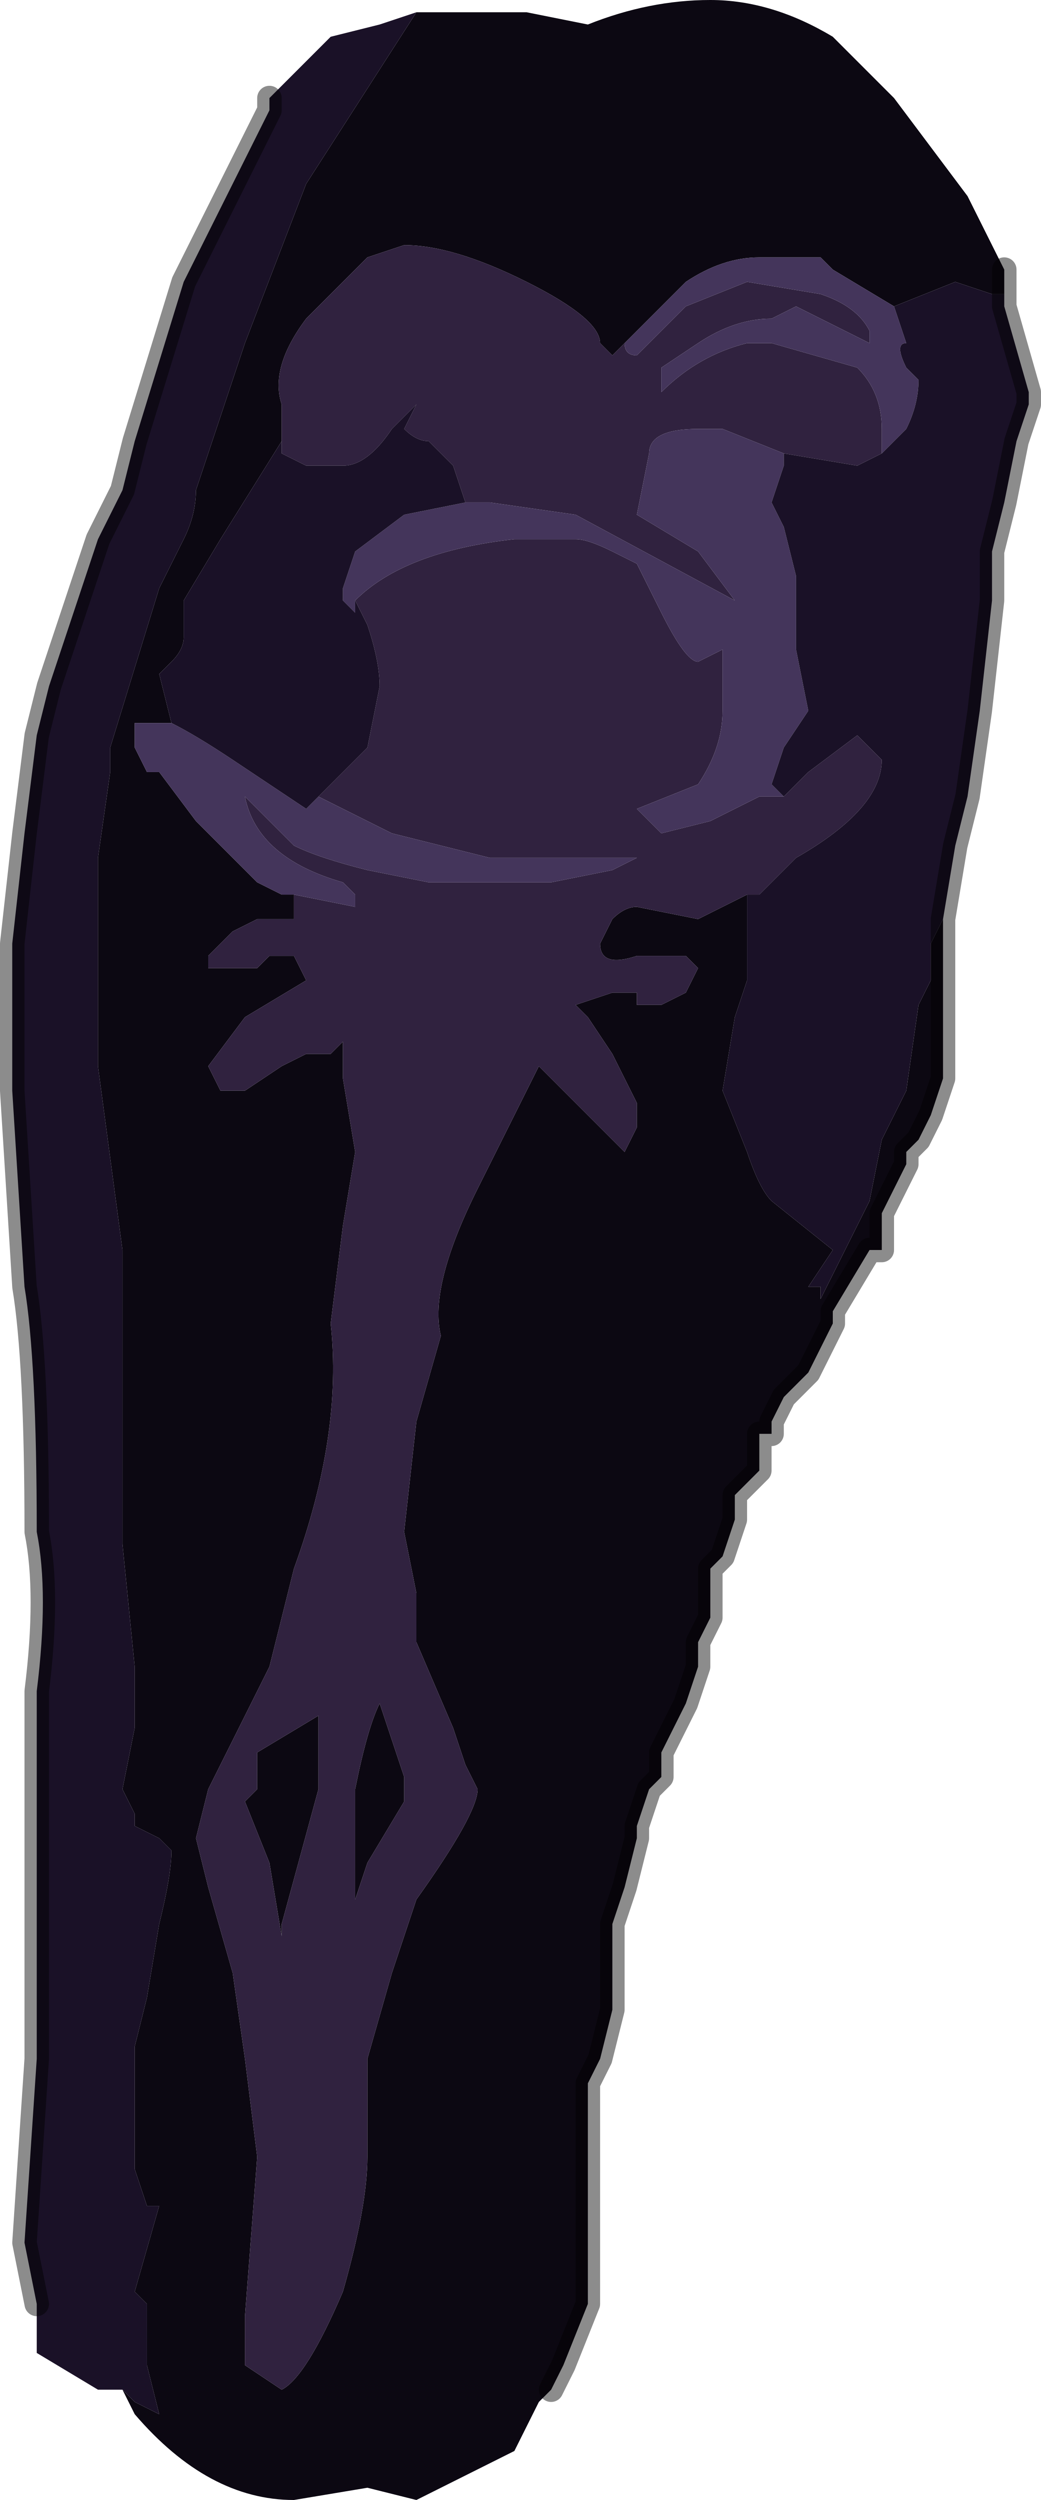 <?xml version="1.0" encoding="UTF-8" standalone="no"?>
<svg xmlns:xlink="http://www.w3.org/1999/xlink" height="10.2px" width="4.25px" xmlns="http://www.w3.org/2000/svg">
  <g transform="matrix(1.0, 0.0, 0.0, 1.0, 2.1, 5.1)">
    <path d="M-0.4 -5.05 L-0.35 -5.05 -0.15 -5.05 0.05 -5.05 0.3 -5.0 0.3 -5.0 Q0.55 -5.1 0.8 -5.1 1.05 -5.1 1.3 -4.95 L1.55 -4.7 1.85 -4.3 1.9 -4.2 1.95 -4.1 2.0 -4.0 2.0 -3.85 2.0 -3.9 1.95 -3.9 1.8 -3.95 1.55 -3.85 1.55 -3.85 1.3 -4.0 1.25 -4.05 1.0 -4.05 Q0.85 -4.05 0.7 -3.95 L0.45 -3.7 0.4 -3.65 0.35 -3.7 Q0.35 -3.8 0.05 -3.95 -0.25 -4.1 -0.45 -4.1 L-0.6 -4.05 -0.85 -3.8 Q-1.0 -3.6 -0.95 -3.45 L-0.95 -3.3 -1.2 -2.9 -1.35 -2.65 -1.35 -2.5 Q-1.35 -2.45 -1.4 -2.4 L-1.45 -2.35 -1.4 -2.15 -1.45 -2.15 -1.5 -2.15 -1.55 -2.15 -1.55 -2.05 -1.5 -1.95 -1.45 -1.95 -1.3 -1.75 -1.05 -1.5 -0.95 -1.45 -0.9 -1.45 -0.9 -1.35 -0.9 -1.35 -1.0 -1.35 -1.05 -1.35 -1.15 -1.3 -1.25 -1.2 -1.25 -1.15 -1.2 -1.15 -1.15 -1.15 -1.15 -1.15 -1.05 -1.15 -1.0 -1.2 -0.9 -1.2 -0.85 -1.1 -1.1 -0.95 -1.25 -0.75 -1.25 -0.75 -1.2 -0.65 -1.1 -0.65 -0.95 -0.75 -0.85 -0.8 -0.75 -0.8 -0.7 -0.85 -0.7 -0.7 -0.65 -0.4 -0.7 -0.1 -0.75 0.3 Q-0.7 0.75 -0.9 1.3 L-1.0 1.7 -1.25 2.2 -1.3 2.4 -1.25 2.6 -1.15 2.95 -1.1 3.3 -1.05 3.7 -1.1 4.35 -1.1 4.55 -0.95 4.65 Q-0.85 4.6 -0.7 4.25 -0.6 3.9 -0.6 3.7 L-0.6 3.3 -0.5 2.95 -0.4 2.65 Q-0.15 2.3 -0.15 2.2 L-0.2 2.1 -0.25 1.95 -0.4 1.6 -0.4 1.4 -0.45 1.15 -0.4 0.7 -0.3 0.35 Q-0.35 0.15 -0.15 -0.25 L0.1 -0.75 0.05 -0.8 Q0.1 -0.75 0.1 -0.75 L0.45 -0.4 0.5 -0.5 0.5 -0.6 0.4 -0.8 0.3 -0.95 0.25 -1.0 Q0.2 -1.0 0.2 -1.0 L0.25 -1.0 0.4 -1.05 0.5 -1.05 0.5 -1.0 0.6 -1.0 0.7 -1.05 0.7 -1.05 0.75 -1.15 0.7 -1.2 0.5 -1.2 Q0.35 -1.15 0.35 -1.25 L0.4 -1.35 Q0.45 -1.4 0.5 -1.4 L0.75 -1.35 0.95 -1.45 0.95 -1.4 0.95 -1.1 0.9 -0.95 0.85 -0.65 0.95 -0.4 Q1.0 -0.25 1.05 -0.2 L1.3 0.0 1.2 0.15 1.25 0.15 1.25 0.2 1.45 -0.2 1.45 -0.2 1.5 -0.45 1.6 -0.65 1.65 -1.0 1.7 -1.1 1.7 -1.25 1.75 -1.35 1.75 -0.95 1.75 -0.7 1.7 -0.55 1.65 -0.45 1.6 -0.4 1.6 -0.35 1.55 -0.25 1.5 -0.15 1.5 0.0 1.45 0.0 1.3 0.25 1.3 0.3 1.25 0.4 1.2 0.5 1.1 0.6 1.05 0.7 1.05 0.75 1.0 0.75 1.0 0.9 0.95 0.95 0.9 1.0 0.9 1.1 0.85 1.25 0.8 1.3 0.8 1.35 0.8 1.5 0.75 1.6 0.75 1.7 0.7 1.85 0.65 1.95 0.6 2.05 0.6 2.15 0.55 2.2 0.5 2.35 0.5 2.4 0.45 2.6 0.4 2.75 0.4 2.85 0.4 3.1 0.35 3.3 0.3 3.4 Q0.3 3.5 0.3 3.65 L0.3 4.15 0.3 4.3 0.2 4.55 0.15 4.65 0.1 4.7 0.05 4.8 0.0 4.9 -0.1 4.95 -0.2 5.0 -0.4 5.1 -0.6 5.05 -0.9 5.1 Q-1.25 5.1 -1.55 4.75 L-1.6 4.65 -1.6 4.65 -1.55 4.7 -1.45 4.75 -1.5 4.55 -1.5 4.3 -1.55 4.25 -1.45 3.9 -1.5 3.9 -1.55 3.75 -1.55 3.5 -1.55 3.25 -1.5 3.05 -1.45 2.75 Q-1.4 2.55 -1.4 2.45 L-1.45 2.4 -1.55 2.35 -1.55 2.3 -1.6 2.2 -1.55 1.95 Q-1.55 1.8 -1.55 1.7 L-1.6 1.2 -1.6 0.0 -1.7 -0.75 -1.7 -1.3 -1.7 -1.6 -1.65 -1.95 -1.65 -2.05 -1.45 -2.7 -1.35 -2.9 Q-1.3 -3.0 -1.3 -3.1 L-1.1 -3.7 -0.85 -4.35 -0.4 -5.05 M-1.05 2.05 L-0.8 1.9 -0.8 2.2 -0.95 2.75 -0.95 2.8 -1.0 2.5 -1.1 2.25 -1.05 2.2 -1.05 2.05 M-0.65 2.2 Q-0.6 1.95 -0.55 1.85 L-0.45 2.15 -0.45 2.25 -0.6 2.5 -0.65 2.65 -0.65 2.3 -0.65 2.2" fill="#0c0812" fill-rule="evenodd" stroke="none"/>
    <path d="M0.95 -1.45 L0.75 -1.35 0.5 -1.4 Q0.45 -1.4 0.4 -1.35 L0.35 -1.25 Q0.35 -1.15 0.5 -1.2 L0.7 -1.2 0.75 -1.15 0.7 -1.05 0.7 -1.05 0.6 -1.0 0.5 -1.0 0.5 -1.05 0.4 -1.05 0.25 -1.0 0.2 -1.0 Q0.2 -1.0 0.25 -1.0 L0.3 -0.95 0.4 -0.8 0.5 -0.6 0.5 -0.5 0.45 -0.4 0.1 -0.75 Q0.1 -0.75 0.05 -0.8 L0.1 -0.75 -0.15 -0.25 Q-0.35 0.15 -0.3 0.35 L-0.4 0.7 -0.45 1.15 -0.4 1.4 -0.4 1.6 -0.25 1.95 -0.2 2.1 -0.15 2.2 Q-0.15 2.3 -0.4 2.65 L-0.5 2.95 -0.6 3.3 -0.6 3.7 Q-0.6 3.9 -0.7 4.25 -0.85 4.6 -0.95 4.65 L-1.1 4.55 -1.1 4.35 -1.05 3.7 -1.1 3.3 -1.15 2.95 -1.25 2.6 -1.3 2.4 -1.25 2.2 -1.0 1.7 -0.9 1.3 Q-0.7 0.75 -0.75 0.3 L-0.7 -0.1 -0.65 -0.4 -0.7 -0.7 -0.7 -0.85 -0.75 -0.8 -0.85 -0.8 -0.95 -0.75 -1.1 -0.65 -1.2 -0.65 -1.25 -0.75 -1.25 -0.75 -1.1 -0.95 -0.85 -1.1 -0.9 -1.2 -1.0 -1.2 -1.05 -1.15 -1.15 -1.15 -1.15 -1.15 -1.2 -1.15 -1.25 -1.15 -1.25 -1.2 -1.15 -1.3 -1.05 -1.35 -1.0 -1.35 -0.9 -1.35 -0.9 -1.35 -0.9 -1.45 -0.65 -1.4 -0.65 -1.45 -0.7 -1.5 Q-1.05 -1.6 -1.1 -1.85 L-1.0 -1.75 -0.9 -1.65 Q-0.8 -1.6 -0.6 -1.55 L-0.35 -1.5 -0.2 -1.5 0.15 -1.5 0.4 -1.55 0.4 -1.55 0.5 -1.6 -0.1 -1.6 -0.5 -1.7 -0.8 -1.85 -0.6 -2.05 -0.55 -2.3 -0.55 -2.3 Q-0.55 -2.4 -0.6 -2.55 L-0.65 -2.65 Q-0.45 -2.85 0.0 -2.9 L0.25 -2.9 Q0.3 -2.9 0.4 -2.85 L0.5 -2.8 0.6 -2.6 Q0.7 -2.4 0.75 -2.4 L0.85 -2.45 0.85 -2.2 Q0.85 -2.05 0.75 -1.9 L0.5 -1.8 0.55 -1.75 Q0.6 -1.7 0.6 -1.7 L0.8 -1.75 1.0 -1.85 1.1 -1.85 1.2 -1.95 1.4 -2.1 1.5 -2.0 Q1.5 -1.8 1.15 -1.6 L1.0 -1.45 0.95 -1.45 M-0.95 -3.3 L-0.95 -3.45 Q-1.0 -3.6 -0.85 -3.8 L-0.6 -4.05 -0.45 -4.1 Q-0.25 -4.1 0.05 -3.95 0.35 -3.8 0.35 -3.7 L0.4 -3.65 0.45 -3.7 0.45 -3.7 Q0.45 -3.65 0.5 -3.65 L0.7 -3.85 0.95 -3.95 1.25 -3.9 1.25 -3.9 Q1.4 -3.85 1.45 -3.75 L1.45 -3.7 1.15 -3.85 1.05 -3.8 Q0.9 -3.8 0.75 -3.7 L0.6 -3.6 0.6 -3.5 Q0.75 -3.65 0.95 -3.7 L1.05 -3.7 1.4 -3.6 Q1.5 -3.5 1.5 -3.35 L1.5 -3.25 1.5 -3.25 Q1.4 -3.2 1.4 -3.2 L1.1 -3.25 1.1 -3.25 0.85 -3.35 0.75 -3.35 Q0.55 -3.35 0.55 -3.25 L0.5 -3.0 0.75 -2.85 0.9 -2.65 0.25 -3.0 -0.1 -3.05 -0.2 -3.05 -0.25 -3.2 -0.35 -3.3 Q-0.4 -3.3 -0.45 -3.35 L-0.4 -3.45 -0.5 -3.35 Q-0.6 -3.2 -0.7 -3.2 L-0.85 -3.2 -0.95 -3.25 -0.95 -3.3 M-0.65 2.2 L-0.65 2.3 -0.65 2.65 -0.6 2.5 -0.45 2.25 -0.45 2.15 -0.55 1.85 Q-0.6 1.95 -0.65 2.2 M-1.05 2.05 L-1.05 2.2 -1.1 2.25 -1.0 2.5 -0.95 2.8 -0.95 2.75 -0.8 2.2 -0.8 1.9 -1.05 2.05" fill="#30223f" fill-rule="evenodd" stroke="none"/>
    <path d="M-0.9 -1.45 L-0.95 -1.45 -1.05 -1.5 -1.3 -1.75 -1.45 -1.95 -1.5 -1.95 -1.55 -2.05 -1.55 -2.15 -1.5 -2.15 -1.45 -2.15 -1.4 -2.15 Q-1.3 -2.1 -1.15 -2.0 L-1.15 -2.0 -0.85 -1.8 Q-0.85 -1.8 -0.8 -1.85 L-0.5 -1.7 -0.1 -1.6 0.5 -1.6 0.4 -1.55 0.4 -1.55 0.15 -1.5 -0.2 -1.5 -0.35 -1.5 -0.6 -1.55 Q-0.8 -1.6 -0.9 -1.65 L-1.0 -1.75 -1.1 -1.85 Q-1.05 -1.6 -0.7 -1.5 L-0.65 -1.45 -0.65 -1.4 -0.9 -1.45 M0.45 -3.7 L0.7 -3.95 Q0.85 -4.05 1.0 -4.05 L1.25 -4.05 1.3 -4.0 1.55 -3.85 1.6 -3.7 Q1.55 -3.7 1.6 -3.6 L1.65 -3.55 Q1.65 -3.45 1.6 -3.35 L1.5 -3.25 1.5 -3.35 Q1.5 -3.5 1.4 -3.6 L1.05 -3.7 0.95 -3.7 Q0.75 -3.65 0.6 -3.5 L0.6 -3.6 0.75 -3.7 Q0.9 -3.8 1.05 -3.8 L1.15 -3.85 1.45 -3.7 1.45 -3.75 Q1.4 -3.85 1.25 -3.9 L1.25 -3.9 0.95 -3.95 0.7 -3.85 0.5 -3.65 Q0.45 -3.65 0.45 -3.7 L0.45 -3.7 M-0.2 -3.05 L-0.1 -3.05 0.25 -3.0 0.9 -2.65 0.75 -2.85 0.5 -3.0 0.55 -3.25 Q0.55 -3.35 0.75 -3.35 L0.85 -3.35 1.1 -3.25 1.1 -3.25 1.1 -3.2 1.05 -3.05 1.1 -2.95 1.15 -2.75 1.15 -2.45 1.2 -2.2 1.1 -2.05 1.05 -1.9 1.1 -1.85 1.0 -1.85 0.8 -1.75 0.6 -1.7 Q0.6 -1.7 0.55 -1.75 L0.5 -1.8 0.75 -1.9 Q0.85 -2.05 0.85 -2.2 L0.85 -2.45 0.75 -2.4 Q0.7 -2.4 0.6 -2.6 L0.5 -2.8 0.4 -2.85 Q0.3 -2.9 0.25 -2.9 L0.0 -2.9 Q-0.45 -2.85 -0.65 -2.65 L-0.65 -2.6 -0.7 -2.65 -0.7 -2.7 -0.65 -2.85 -0.45 -3.0 -0.2 -3.05" fill="#44355b" fill-rule="evenodd" stroke="none"/>
    <path d="M-0.4 -5.05 L-0.85 -4.35 -1.1 -3.7 -1.3 -3.1 Q-1.3 -3.0 -1.35 -2.9 L-1.45 -2.7 -1.65 -2.05 -1.65 -1.95 -1.7 -1.6 -1.7 -1.3 -1.7 -0.75 -1.6 0.0 -1.6 1.2 -1.55 1.7 Q-1.55 1.8 -1.55 1.95 L-1.6 2.2 -1.55 2.3 -1.55 2.35 -1.45 2.4 -1.4 2.45 Q-1.4 2.55 -1.45 2.75 L-1.5 3.05 -1.55 3.25 -1.55 3.5 -1.55 3.75 -1.5 3.9 -1.45 3.9 -1.55 4.25 -1.5 4.3 -1.5 4.55 -1.45 4.75 -1.55 4.7 -1.6 4.65 -1.6 4.65 -1.7 4.65 -1.95 4.5 -1.95 4.3 -2.0 4.05 -1.95 3.3 -1.95 3.2 -1.95 2.4 -1.95 1.8 Q-1.9 1.4 -1.95 1.15 L-1.95 1.15 Q-1.95 0.45 -2.0 0.15 L-2.05 -0.65 -2.05 -1.25 -2.0 -1.7 -1.95 -2.1 -1.9 -2.3 -1.85 -2.45 -1.7 -2.9 -1.6 -3.1 -1.55 -3.3 -1.35 -3.95 -1.0 -4.65 -1.0 -4.7 -0.75 -4.95 -0.55 -5.0 -0.4 -5.05 M1.75 -1.35 L1.7 -1.25 1.7 -1.1 1.65 -1.0 1.6 -0.65 1.5 -0.45 1.45 -0.2 1.45 -0.2 1.25 0.2 1.25 0.15 1.2 0.15 1.3 0.0 1.05 -0.2 Q1.0 -0.25 0.95 -0.4 L0.85 -0.65 0.9 -0.95 0.95 -1.1 0.95 -1.4 0.95 -1.45 1.0 -1.45 1.15 -1.6 Q1.5 -1.8 1.5 -2.0 L1.4 -2.1 1.2 -1.95 1.1 -1.85 1.05 -1.9 1.1 -2.05 1.2 -2.2 1.15 -2.45 1.15 -2.75 1.1 -2.95 1.05 -3.05 1.1 -3.2 1.1 -3.25 1.4 -3.2 Q1.4 -3.2 1.5 -3.25 L1.5 -3.25 1.6 -3.35 Q1.65 -3.45 1.65 -3.55 L1.6 -3.6 Q1.55 -3.7 1.6 -3.7 L1.55 -3.85 1.55 -3.85 1.8 -3.95 1.95 -3.9 2.0 -3.9 2.0 -3.85 2.1 -3.5 2.1 -3.45 2.05 -3.3 2.0 -3.05 1.95 -2.85 1.95 -2.65 1.9 -2.2 1.85 -1.85 1.8 -1.65 1.75 -1.35 M-1.4 -2.15 L-1.45 -2.35 -1.4 -2.4 Q-1.35 -2.45 -1.35 -2.5 L-1.35 -2.65 -1.2 -2.9 -0.95 -3.3 -0.95 -3.25 -0.85 -3.2 -0.7 -3.2 Q-0.6 -3.2 -0.5 -3.35 L-0.4 -3.45 -0.45 -3.35 Q-0.4 -3.3 -0.35 -3.3 L-0.25 -3.2 -0.2 -3.05 -0.45 -3.0 -0.65 -2.85 -0.7 -2.7 -0.7 -2.65 -0.65 -2.6 -0.65 -2.65 -0.6 -2.55 Q-0.55 -2.4 -0.55 -2.3 L-0.55 -2.3 -0.6 -2.05 -0.8 -1.85 Q-0.85 -1.8 -0.85 -1.8 L-1.15 -2.0 -1.15 -2.0 Q-1.3 -2.1 -1.4 -2.15" fill="#1a1127" fill-rule="evenodd" stroke="none"/>
    <path d="M0.15 4.65 L0.2 4.55 0.3 4.3 0.3 4.15 0.3 3.65 Q0.3 3.5 0.3 3.4 L0.35 3.3 0.4 3.1 0.4 2.85 0.4 2.75 0.45 2.6 0.5 2.4 0.5 2.35 0.55 2.2 0.6 2.15 0.6 2.05 0.65 1.95 0.7 1.85 0.75 1.7 0.75 1.6 0.8 1.5 0.8 1.35 0.8 1.3 0.85 1.25 0.9 1.1 0.9 1.0 0.95 0.95 1.0 0.9 1.0 0.75 1.05 0.75 1.05 0.7 1.1 0.6 1.2 0.5 1.25 0.4 1.3 0.3 1.3 0.25 1.45 0.0 1.5 0.0 1.5 -0.15 1.55 -0.25 1.6 -0.35 1.6 -0.4 1.65 -0.45 1.7 -0.55 1.75 -0.7 1.75 -0.95 1.75 -1.35 1.8 -1.65 1.85 -1.85 1.9 -2.2 1.95 -2.65 1.95 -2.85 2.0 -3.05 2.05 -3.3 2.1 -3.45 2.1 -3.5 2.0 -3.85 2.0 -4.0 M-1.0 -4.7 L-1.0 -4.65 -1.35 -3.95 -1.55 -3.3 -1.6 -3.1 -1.7 -2.9 -1.85 -2.45 -1.9 -2.3 -1.95 -2.1 -2.0 -1.7 -2.05 -1.25 -2.05 -0.65 -2.0 0.15 Q-1.95 0.45 -1.95 1.15 L-1.95 1.15 Q-1.9 1.4 -1.95 1.8 L-1.95 2.4 -1.95 3.2 -1.95 3.3 -2.0 4.05 -1.95 4.3" fill="none" stroke="#000000" stroke-linecap="round" stroke-linejoin="round" stroke-opacity="0.451" stroke-width="0.1"/>
  </g>
</svg>
